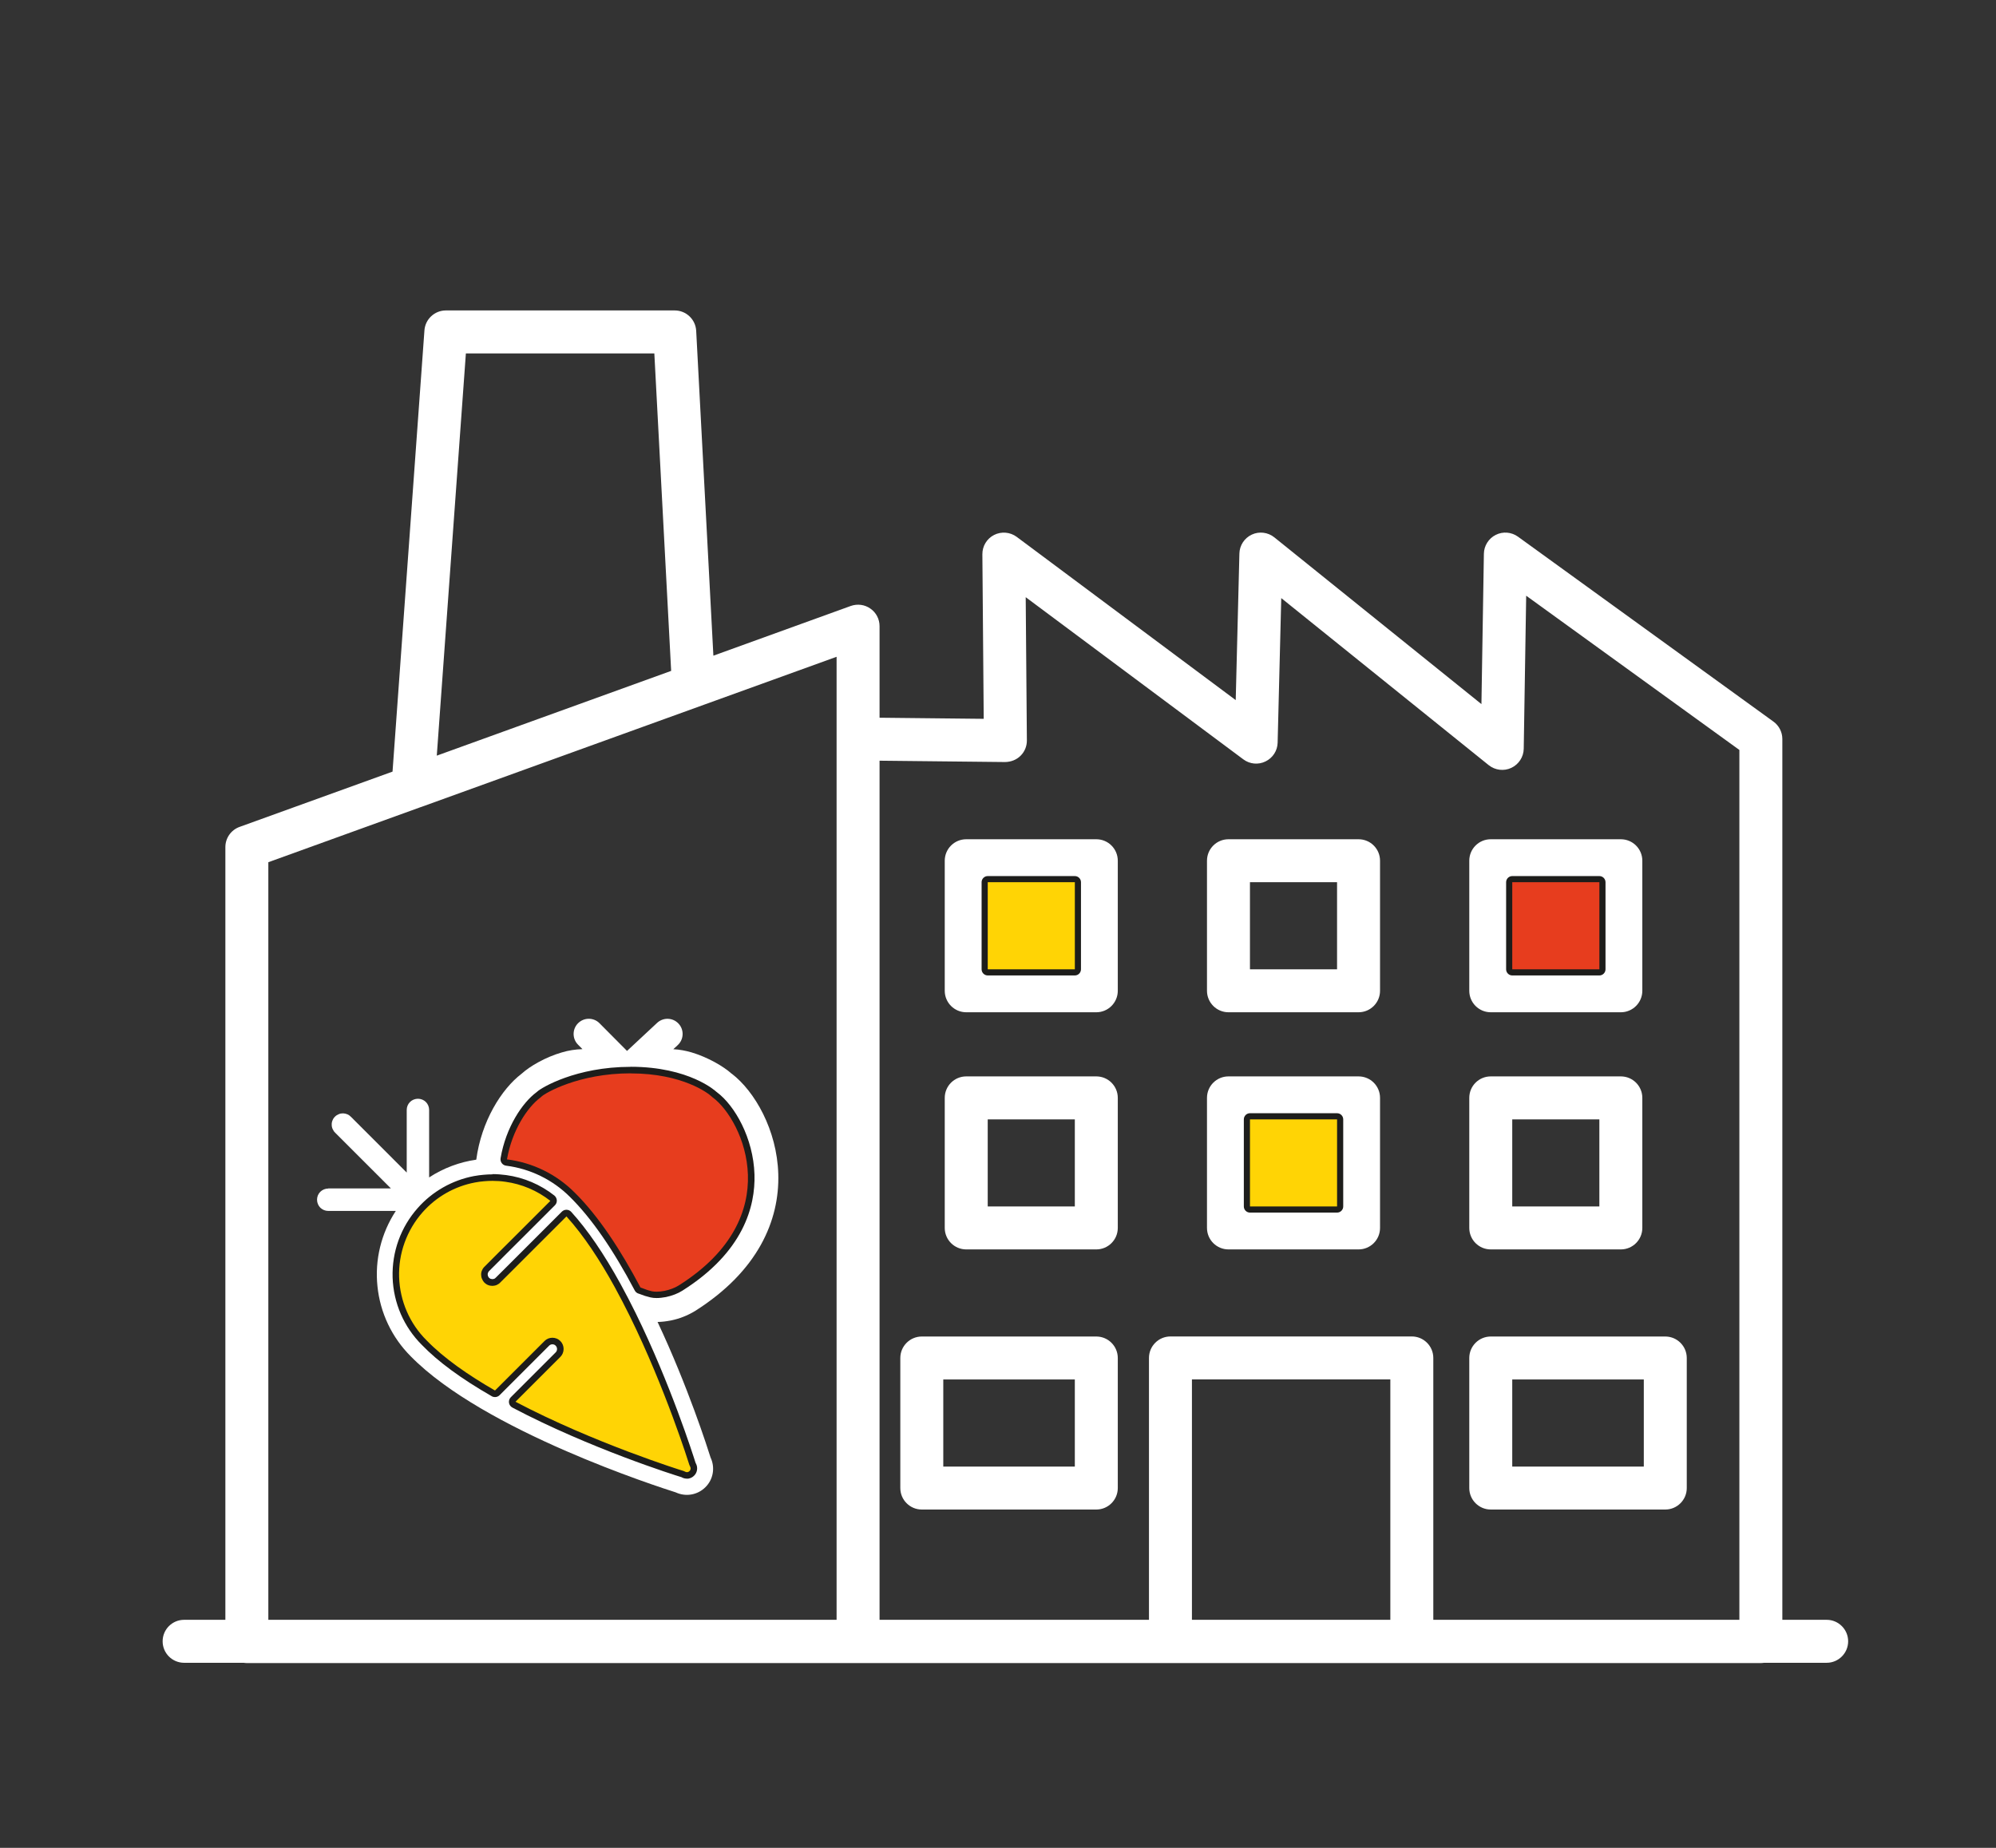 <svg width="135" height="125" viewBox="0 0 135 125" fill="none" xmlns="http://www.w3.org/2000/svg">
<rect x="0" y="0" width="135" height="125" fill="#333333" stroke="none"/>
<path d="M123.547 109.574H120.549V49.992C120.549 49.523 120.325 49.087 119.947 48.813L102.667 36.303C102.227 35.988 101.65 35.938 101.165 36.183C100.683 36.424 100.372 36.918 100.363 37.458L100.197 47.63L86.189 36.349C85.761 36.005 85.168 35.93 84.669 36.162C84.167 36.395 83.839 36.893 83.827 37.445L83.578 47.36L68.764 36.316C68.32 35.988 67.73 35.938 67.236 36.187C66.746 36.436 66.439 36.943 66.443 37.495L66.534 48.626L59.489 48.551V42.357C59.489 41.883 59.261 41.439 58.87 41.169C58.484 40.895 57.99 40.833 57.542 40.991L48.25 44.354L47.087 22.378C47.046 21.606 46.407 21 45.634 21H30.156C29.397 21 28.761 21.59 28.707 22.349L26.549 52.197L16.202 55.937C15.625 56.145 15.243 56.693 15.243 57.303V109.574H12.453C11.652 109.574 11 110.222 11 111.028C11 111.833 11.652 112.481 12.453 112.481H16.472C16.547 112.489 16.622 112.501 16.696 112.501H119.096C119.171 112.501 119.241 112.489 119.316 112.481H123.547C124.348 112.481 125 111.829 125 111.028C125 110.226 124.348 109.574 123.547 109.574ZM31.51 23.906H44.256L45.394 45.383L29.542 51.117L31.51 23.906ZM56.583 109.574H18.149V58.325L28.45 54.6C28.45 54.6 28.471 54.592 28.479 54.592L56.583 44.429V109.574ZM94.036 109.574H80.617V93.312H94.036V109.574ZM117.643 109.574H96.942V91.859C96.942 91.057 96.29 90.406 95.489 90.406H79.164C78.363 90.406 77.711 91.057 77.711 91.859V109.574H59.489V51.458L67.983 51.549C68.378 51.541 68.751 51.399 69.025 51.125C69.304 50.851 69.457 50.474 69.453 50.083L69.374 40.397L84.092 51.366C84.528 51.694 85.11 51.748 85.595 51.507C86.085 51.271 86.401 50.781 86.413 50.241L86.658 40.459L100.691 51.761C101.123 52.105 101.717 52.18 102.219 51.943C102.721 51.707 103.049 51.204 103.058 50.652L103.224 40.297L117.643 50.731V109.574Z" fill="white"/>
<path d="M74.149 56.772H65.352C64.55 56.772 63.898 57.42 63.898 58.225V67.023C63.898 67.824 64.55 68.476 65.352 68.476H74.149C74.951 68.476 75.602 67.824 75.602 67.023V58.225C75.602 57.42 74.951 56.772 74.149 56.772ZM72.696 65.57H66.805V59.678H72.696V65.57Z" fill="white"/>
<path d="M72.697 59.471H66.805C66.691 59.471 66.598 59.563 66.598 59.678V65.57C66.598 65.684 66.691 65.777 66.805 65.777H72.697C72.811 65.777 72.904 65.684 72.904 65.57V59.678C72.904 59.563 72.811 59.471 72.697 59.471Z" fill="#FFD405"/>
<path d="M72.697 59.678V65.57H66.806V59.678H72.697ZM72.697 59.263H66.806C66.578 59.263 66.391 59.45 66.391 59.678V65.57C66.391 65.798 66.578 65.985 66.806 65.985H72.697C72.926 65.985 73.112 65.798 73.112 65.57V59.678C73.112 59.45 72.926 59.263 72.697 59.263Z" fill="#1D1D1B"/>
<path d="M91.885 56.772H83.088C82.287 56.772 81.635 57.42 81.635 58.225V67.023C81.635 67.824 82.287 68.476 83.088 68.476H91.885C92.691 68.476 93.339 67.824 93.339 67.023V58.225C93.339 57.42 92.691 56.772 91.885 56.772ZM90.432 65.57H84.541V59.678H90.432V65.57Z" fill="white"/>
<path d="M109.626 56.772H100.828C100.023 56.772 99.375 57.42 99.375 58.225V67.023C99.375 67.824 100.023 68.476 100.828 68.476H109.626C110.427 68.476 111.079 67.824 111.079 67.023V58.225C111.079 57.42 110.427 56.772 109.626 56.772ZM108.173 65.57H102.281V59.678H108.173V65.57Z" fill="white"/>
<path d="M108.173 59.471H102.282C102.167 59.471 102.074 59.563 102.074 59.678V65.57C102.074 65.684 102.167 65.777 102.282 65.777H108.173C108.288 65.777 108.381 65.684 108.381 65.57V59.678C108.381 59.563 108.288 59.471 108.173 59.471Z" fill="#E73D1E"/>
<path d="M108.174 59.678V65.57H102.282V59.678H108.174ZM108.174 59.263H102.282C102.054 59.263 101.867 59.45 101.867 59.678V65.57C101.867 65.798 102.054 65.985 102.282 65.985H108.174C108.402 65.985 108.589 65.798 108.589 65.57V59.678C108.589 59.45 108.402 59.263 108.174 59.263Z" fill="#1D1D1B"/>
<path d="M74.149 72.814H65.352C64.55 72.814 63.898 73.462 63.898 74.267V83.065C63.898 83.867 64.55 84.518 65.352 84.518H74.149C74.951 84.518 75.602 83.867 75.602 83.065V74.267C75.602 73.462 74.951 72.814 74.149 72.814ZM72.696 81.612H66.805V75.721H72.696V81.612Z" fill="white"/>
<path d="M91.885 72.814H83.088C82.287 72.814 81.635 73.462 81.635 74.267V83.065C81.635 83.867 82.287 84.518 83.088 84.518H91.885C92.691 84.518 93.339 83.867 93.339 83.065V74.267C93.339 73.462 92.691 72.814 91.885 72.814ZM90.432 81.612H84.541V75.721H90.432V81.612Z" fill="white"/>
<path d="M90.435 75.513H84.543C84.429 75.513 84.336 75.606 84.336 75.721V81.612C84.336 81.727 84.429 81.82 84.543 81.82H90.435C90.55 81.82 90.642 81.727 90.642 81.612V75.721C90.642 75.606 90.55 75.513 90.435 75.513Z" fill="#FFD405"/>
<path d="M90.433 75.721V81.612H84.542V75.721H90.433ZM90.433 75.305H84.542C84.314 75.305 84.127 75.492 84.127 75.721V81.612C84.127 81.84 84.314 82.027 84.542 82.027H90.433C90.662 82.027 90.849 81.84 90.849 81.612V75.721C90.849 75.492 90.662 75.305 90.433 75.305Z" fill="#1D1D1B"/>
<path d="M109.626 72.814H100.828C100.023 72.814 99.375 73.462 99.375 74.267V83.065C99.375 83.867 100.023 84.518 100.828 84.518H109.626C110.427 84.518 111.079 83.867 111.079 83.065V74.267C111.079 73.462 110.427 72.814 109.626 72.814ZM108.173 81.612H102.281V75.721H108.173V81.612Z" fill="white"/>
<path d="M100.828 102.114H112.632C113.433 102.114 114.085 101.462 114.085 100.661V91.863C114.085 91.062 113.433 90.41 112.632 90.41H100.828C100.027 90.41 99.375 91.062 99.375 91.863V100.661C99.375 101.462 100.027 102.114 100.828 102.114ZM102.281 93.316H111.179V99.207H102.281V93.316Z" fill="white"/>
<path d="M62.346 102.114H74.149C74.951 102.114 75.602 101.462 75.602 100.661V91.863C75.602 91.062 74.951 90.41 74.149 90.41H62.346C61.544 90.41 60.893 91.062 60.893 91.863V100.661C60.893 101.462 61.544 102.114 62.346 102.114ZM63.799 93.316H72.696V99.207H63.799V93.316Z" fill="white"/>
<path d="M35.157 83.302L33.662 84.796L32.786 85.672C32.711 85.739 32.649 85.822 32.608 85.922C32.562 86.013 32.541 86.113 32.541 86.212C32.541 86.312 32.558 86.416 32.599 86.507C32.637 86.603 32.691 86.69 32.761 86.764C32.836 86.835 32.919 86.893 33.014 86.93C33.11 86.968 33.214 86.984 33.313 86.984C33.413 86.98 33.517 86.96 33.608 86.918C33.7 86.877 33.782 86.818 33.853 86.74L34.584 86.013L36.037 84.56C35.684 84.141 35.393 83.721 35.153 83.302H35.157ZM33.662 84.796L32.786 85.672C32.711 85.739 32.649 85.822 32.608 85.922C32.562 86.013 32.541 86.113 32.541 86.212C32.541 86.312 32.558 86.416 32.599 86.507C32.637 86.603 32.691 86.69 32.761 86.764C32.836 86.835 32.919 86.893 33.014 86.93C33.11 86.968 33.214 86.984 33.313 86.984C33.413 86.98 33.517 86.96 33.608 86.918C33.7 86.877 33.782 86.818 33.853 86.74L34.584 86.013C34.235 85.61 33.928 85.207 33.662 84.792V84.796ZM33.662 84.796L32.786 85.672C32.711 85.739 32.649 85.822 32.608 85.922C32.562 86.013 32.541 86.113 32.541 86.212C32.541 86.312 32.558 86.416 32.599 86.507C32.637 86.603 32.691 86.69 32.761 86.764C32.836 86.835 32.919 86.893 33.014 86.93C33.11 86.968 33.214 86.984 33.313 86.984C33.413 86.98 33.517 86.96 33.608 86.918C33.7 86.877 33.782 86.818 33.853 86.74L34.584 86.013C34.235 85.61 33.928 85.207 33.662 84.792V84.796ZM48.056 98.585C47.861 97.966 46.533 93.802 44.477 89.43C44.116 88.653 43.726 87.869 43.319 87.097C42.016 84.626 40.5 82.276 38.852 80.657C37.619 79.424 36.016 78.644 34.289 78.428C34.231 78.419 34.173 78.415 34.119 78.411C33.484 78.345 32.84 78.357 32.213 78.448C31.084 78.606 29.992 79.017 29.024 79.648V75.081C29.024 74.882 28.946 74.687 28.805 74.546C28.663 74.405 28.468 74.326 28.269 74.326C28.07 74.326 27.87 74.405 27.729 74.546C27.588 74.687 27.509 74.882 27.509 75.081V79.32L23.748 75.559C23.677 75.484 23.594 75.422 23.498 75.38C23.407 75.339 23.303 75.318 23.204 75.314C23.104 75.314 23 75.33 22.909 75.372C22.814 75.413 22.726 75.463 22.656 75.538C22.581 75.609 22.527 75.692 22.49 75.791C22.448 75.883 22.431 75.986 22.436 76.086C22.436 76.19 22.456 76.29 22.502 76.381C22.544 76.472 22.598 76.559 22.676 76.63L26.438 80.391H22.203V80.4C22 80.4 21.809 80.479 21.663 80.62C21.522 80.761 21.443 80.952 21.443 81.155C21.443 81.359 21.522 81.55 21.663 81.695C21.809 81.836 22 81.915 22.203 81.915H26.77C25.782 83.422 25.342 85.22 25.529 87.009C25.711 88.803 26.504 90.476 27.783 91.751C32.732 96.799 44.627 100.611 45.698 100.951C46.03 101.105 46.4 101.159 46.757 101.096C47.118 101.034 47.45 100.864 47.712 100.602C47.973 100.345 48.144 100.013 48.206 99.652C48.268 99.29 48.214 98.917 48.056 98.589V98.585ZM46.636 99.51C46.599 99.552 46.549 99.577 46.495 99.585C46.441 99.589 46.387 99.581 46.342 99.56C46.296 99.535 46.255 99.515 46.209 99.502C46.117 99.481 40.139 97.605 34.866 94.827L37.901 91.792C38.042 91.651 38.121 91.456 38.121 91.257C38.121 91.057 38.042 90.862 37.901 90.721C37.76 90.576 37.565 90.497 37.361 90.497C37.158 90.497 36.967 90.576 36.826 90.721L33.479 94.067C31.673 93.025 30.029 91.888 28.854 90.675C27.708 89.542 27.048 88.01 26.994 86.399C26.945 84.788 27.513 83.219 28.58 82.011C29.506 80.96 30.76 80.25 32.13 79.993C32.334 79.956 32.537 79.927 32.745 79.91C33.226 79.864 33.708 79.881 34.181 79.947C35.281 80.097 36.332 80.541 37.22 81.238L33.658 84.801L32.782 85.677C32.707 85.743 32.645 85.826 32.603 85.926C32.558 86.017 32.537 86.117 32.537 86.216C32.537 86.316 32.554 86.42 32.595 86.511C32.632 86.607 32.686 86.694 32.757 86.769C32.832 86.839 32.915 86.897 33.01 86.935C33.106 86.972 33.209 86.989 33.309 86.989C33.409 86.984 33.513 86.964 33.604 86.922C33.695 86.881 33.778 86.823 33.849 86.744L34.58 86.017L38.308 82.289C39.475 83.576 40.575 85.253 41.567 87.059C41.92 87.703 42.265 88.367 42.593 89.031C45.009 93.943 46.595 99.012 46.62 99.095C46.636 99.141 46.653 99.178 46.678 99.22C46.703 99.27 46.715 99.328 46.703 99.378C46.695 99.432 46.674 99.481 46.632 99.515L46.636 99.51ZM33.658 84.792L32.782 85.668C32.707 85.735 32.645 85.818 32.603 85.918C32.558 86.009 32.537 86.109 32.537 86.208C32.537 86.308 32.554 86.412 32.595 86.503C32.632 86.598 32.686 86.686 32.757 86.76C32.832 86.831 32.915 86.889 33.01 86.926C33.106 86.964 33.209 86.98 33.309 86.98C33.409 86.976 33.513 86.955 33.604 86.914C33.695 86.872 33.778 86.814 33.849 86.735L34.58 86.009C34.231 85.606 33.924 85.203 33.658 84.788V84.792Z" fill="white"/>
<path d="M35.156 83.302L33.662 84.792C33.931 85.212 34.234 85.614 34.583 86.017L36.036 84.564C35.684 84.145 35.393 83.725 35.152 83.306L35.156 83.302ZM49.484 72.632C48.936 72.133 47.861 71.515 46.777 71.191C46.379 71.075 45.968 70.996 45.54 70.975L45.843 70.693C46.258 70.307 46.279 69.655 45.893 69.244C45.507 68.829 44.859 68.808 44.444 69.194L42.409 71.091L40.549 69.219C40.151 68.816 39.503 68.816 39.1 69.215C38.698 69.613 38.694 70.265 39.096 70.668L39.395 70.971C38.922 70.984 38.453 71.054 38.004 71.191C36.892 71.511 35.833 72.129 35.281 72.632C33.902 73.682 32.553 75.87 32.213 78.448C32.167 78.768 32.142 79.088 32.134 79.42C32.125 79.611 32.13 79.806 32.134 79.993C32.337 79.956 32.541 79.927 32.748 79.91C33.23 79.864 33.711 79.881 34.185 79.947C34.181 79.789 34.181 79.636 34.185 79.482C34.193 79.121 34.23 78.772 34.293 78.432C34.629 76.468 35.679 74.899 36.555 74.247L36.605 74.205L36.651 74.164C36.867 73.96 39.121 72.611 42.654 72.611C46.188 72.611 47.923 73.969 48.122 74.164L48.168 74.205L48.222 74.247C49.243 75.007 50.514 77.045 50.588 79.482C50.659 81.816 49.625 84.61 45.909 86.956C45.66 87.113 45.316 87.246 44.954 87.321C44.585 87.395 44.282 87.391 44.103 87.35C43.792 87.275 43.663 87.221 43.526 87.167L43.418 87.126C43.389 87.113 43.356 87.105 43.327 87.097C43.057 87.005 42.8 86.968 42.389 86.968C42.04 86.968 41.807 86.993 41.579 87.055C41.932 87.699 42.276 88.363 42.605 89.027C42.617 89.031 42.629 89.031 42.646 89.031C42.663 89.035 42.688 89.04 42.704 89.048L42.775 89.073C43.053 89.185 43.339 89.276 43.63 89.339C43.908 89.405 44.195 89.43 44.481 89.426C44.784 89.422 45.083 89.38 45.37 89.326C45.947 89.21 46.499 88.994 47.005 88.687C51.282 85.984 52.731 82.538 52.639 79.416C52.552 76.431 51.041 73.815 49.488 72.628L49.484 72.632ZM33.662 84.796C33.931 85.212 34.234 85.614 34.583 86.017L36.036 84.564C35.684 84.145 35.393 83.725 35.152 83.306L33.657 84.801L33.662 84.796ZM35.156 83.302L33.662 84.796C33.931 85.212 34.234 85.614 34.583 86.017L36.036 84.564C35.684 84.145 35.393 83.725 35.152 83.306L35.156 83.302Z" fill="white"/>
<path d="M44.408 87.595C44.275 87.595 44.155 87.582 44.055 87.562C43.736 87.483 43.594 87.429 43.458 87.375L43.341 87.329C43.312 87.317 43.291 87.312 43.275 87.304C43.217 87.288 43.159 87.246 43.134 87.192C41.651 84.385 40.165 82.239 38.708 80.811C37.516 79.619 35.943 78.851 34.27 78.639C34.212 78.631 34.157 78.602 34.12 78.552C34.083 78.502 34.07 78.444 34.079 78.382C34.427 76.339 35.511 74.737 36.428 74.056L36.507 73.989C36.727 73.782 39.044 72.383 42.66 72.383C46.555 72.383 48.265 73.981 48.282 73.993L48.319 74.027L48.357 74.056C49.523 74.924 50.74 77.058 50.815 79.461C50.877 81.541 50.1 84.56 46.032 87.126C45.762 87.3 45.396 87.441 45.006 87.52C44.799 87.562 44.599 87.582 44.412 87.582L44.408 87.595Z" fill="#E73D1E"/>
<path d="M42.652 72.611C46.181 72.611 47.92 73.969 48.12 74.164L48.165 74.205L48.219 74.247C49.24 75.007 50.511 77.045 50.586 79.482C50.656 81.816 49.623 84.61 45.907 86.955C45.657 87.113 45.313 87.246 44.952 87.321C44.744 87.362 44.557 87.379 44.404 87.379C44.283 87.379 44.179 87.367 44.096 87.35C43.789 87.275 43.656 87.221 43.519 87.167L43.411 87.126C43.382 87.113 43.349 87.105 43.32 87.097C42.016 84.626 40.501 82.276 38.853 80.657C37.62 79.424 36.017 78.644 34.29 78.428C34.626 76.464 35.677 74.894 36.553 74.243L36.602 74.201L36.648 74.16C36.864 73.956 39.118 72.607 42.652 72.607M42.652 72.167C38.961 72.167 36.623 73.578 36.345 73.836L36.316 73.861L36.275 73.894C35.34 74.587 34.215 76.244 33.858 78.345C33.837 78.465 33.866 78.585 33.937 78.681C34.008 78.776 34.115 78.843 34.236 78.855C35.859 79.059 37.387 79.806 38.541 80.96C39.982 82.376 41.46 84.506 42.93 87.292C42.984 87.4 43.083 87.479 43.2 87.512C43.22 87.516 43.229 87.52 43.241 87.524L43.366 87.57C43.511 87.628 43.669 87.686 43.997 87.765C44.121 87.794 44.258 87.807 44.408 87.807C44.607 87.807 44.819 87.782 45.043 87.74C45.462 87.653 45.853 87.499 46.147 87.312C50.299 84.693 51.092 81.591 51.03 79.457C50.955 76.983 49.693 74.778 48.485 73.881L48.447 73.852L48.419 73.828C48.419 73.828 46.633 72.163 42.652 72.163V72.167Z" fill="#1D1D1B"/>
<path d="M46.474 99.809C46.396 99.809 46.321 99.793 46.254 99.76C46.209 99.735 46.184 99.722 46.151 99.714C46.117 99.706 40.056 97.812 34.771 95.022C34.708 94.989 34.667 94.931 34.654 94.86C34.646 94.79 34.667 94.719 34.717 94.669L37.752 91.635C37.851 91.535 37.909 91.398 37.909 91.257C37.909 91.115 37.855 90.978 37.752 90.879C37.652 90.775 37.515 90.717 37.37 90.717C37.224 90.717 37.091 90.775 36.992 90.875L33.645 94.221C33.604 94.263 33.546 94.287 33.488 94.287C33.45 94.287 33.413 94.279 33.376 94.258C31.312 93.067 29.784 91.946 28.701 90.829C27.517 89.654 26.832 88.081 26.778 86.407C26.729 84.73 27.31 83.119 28.418 81.865C29.369 80.786 30.673 80.047 32.089 79.777C32.263 79.748 32.487 79.71 32.724 79.69C32.919 79.673 33.114 79.665 33.305 79.665C33.604 79.665 33.907 79.686 34.206 79.727C35.352 79.885 36.44 80.346 37.353 81.064C37.403 81.101 37.432 81.159 37.436 81.226C37.436 81.288 37.415 81.35 37.374 81.396L35.306 83.464L33.836 84.929C33.836 84.929 33.824 84.95 33.816 84.958L32.94 85.834C32.877 85.888 32.836 85.947 32.811 86.009C32.778 86.084 32.761 86.146 32.761 86.216C32.761 86.291 32.773 86.366 32.798 86.424C32.823 86.499 32.865 86.557 32.919 86.615C32.969 86.661 33.031 86.702 33.097 86.731C33.16 86.752 33.234 86.764 33.309 86.764C33.376 86.764 33.45 86.744 33.517 86.715C33.575 86.69 33.629 86.648 33.687 86.59L34.422 85.859L38.15 82.131C38.192 82.09 38.25 82.065 38.308 82.065H38.312C38.374 82.065 38.428 82.094 38.47 82.135C39.553 83.331 40.662 84.95 41.762 86.947C42.119 87.595 42.464 88.263 42.792 88.927C45.258 93.943 46.823 98.996 46.831 99.033C46.836 99.041 46.852 99.075 46.869 99.104C46.919 99.195 46.94 99.303 46.919 99.407C46.902 99.515 46.852 99.606 46.778 99.672C46.728 99.731 46.632 99.784 46.528 99.801C46.516 99.801 46.479 99.801 46.466 99.801L46.474 99.809Z" fill="#FFD405"/>
<path d="M33.313 79.881C33.608 79.881 33.898 79.901 34.185 79.943C35.285 80.093 36.335 80.537 37.224 81.234L35.156 83.302L33.661 84.792L32.785 85.672C32.711 85.739 32.648 85.822 32.607 85.922C32.561 86.013 32.541 86.113 32.541 86.212C32.541 86.312 32.557 86.416 32.599 86.507C32.636 86.603 32.69 86.69 32.761 86.764C32.835 86.835 32.918 86.893 33.014 86.93C33.109 86.968 33.213 86.984 33.313 86.984C33.412 86.98 33.516 86.96 33.608 86.918C33.699 86.876 33.782 86.818 33.852 86.74L34.583 86.013L38.312 82.285C39.478 83.572 40.578 85.249 41.571 87.055C41.924 87.699 42.268 88.363 42.596 89.027C45.013 93.939 46.599 99.008 46.623 99.091C46.64 99.137 46.657 99.174 46.682 99.216C46.706 99.266 46.719 99.324 46.706 99.374C46.698 99.427 46.677 99.477 46.636 99.51C46.599 99.552 46.549 99.577 46.495 99.585C46.486 99.585 46.478 99.585 46.47 99.585C46.424 99.585 46.383 99.577 46.341 99.556C46.295 99.531 46.254 99.51 46.208 99.498C46.117 99.477 40.138 97.601 34.865 94.823L37.901 91.788C38.042 91.647 38.12 91.452 38.12 91.252C38.12 91.053 38.042 90.858 37.901 90.717C37.759 90.572 37.564 90.493 37.361 90.493C37.157 90.493 36.966 90.572 36.825 90.717L33.479 94.063C31.673 93.021 30.029 91.884 28.854 90.671C27.708 89.538 27.048 88.006 26.994 86.395C26.944 84.784 27.513 83.215 28.58 82.007C29.506 80.956 30.759 80.246 32.13 79.989C32.333 79.951 32.536 79.922 32.744 79.906C32.931 79.889 33.122 79.881 33.309 79.881M33.309 79.441C33.109 79.441 32.906 79.449 32.703 79.47C32.511 79.486 32.312 79.511 32.055 79.557C30.585 79.835 29.236 80.603 28.252 81.72C27.106 83.011 26.504 84.68 26.554 86.412C26.612 88.147 27.318 89.77 28.542 90.987C29.63 92.112 31.175 93.25 33.259 94.449C33.329 94.491 33.404 94.507 33.479 94.507C33.595 94.507 33.707 94.462 33.79 94.379L37.137 91.032C37.199 90.97 37.278 90.937 37.361 90.937C37.448 90.937 37.527 90.97 37.581 91.028C37.643 91.091 37.676 91.169 37.676 91.257C37.676 91.344 37.643 91.423 37.585 91.481L34.55 94.516C34.45 94.615 34.405 94.757 34.425 94.894C34.446 95.031 34.533 95.151 34.658 95.218C39.885 97.974 45.639 99.789 46.08 99.921C46.08 99.921 46.109 99.934 46.113 99.934C46.129 99.942 46.142 99.951 46.158 99.959C46.258 100.005 46.362 100.025 46.47 100.025C46.491 100.025 46.511 100.025 46.532 100.025C46.544 100.025 46.557 100.025 46.565 100.021C46.711 99.996 46.848 99.926 46.947 99.822C47.051 99.722 47.117 99.594 47.142 99.444C47.167 99.29 47.142 99.133 47.068 99C47.055 98.979 47.047 98.958 47.039 98.938C46.889 98.46 45.349 93.615 42.995 88.828C42.663 88.159 42.318 87.487 41.961 86.839C40.852 84.821 39.736 83.19 38.639 81.982C38.556 81.89 38.444 81.84 38.324 81.836C38.324 81.836 38.316 81.836 38.312 81.836C38.195 81.836 38.083 81.882 38 81.965L34.272 85.693L33.545 86.416C33.5 86.461 33.471 86.486 33.441 86.499C33.4 86.515 33.35 86.528 33.3 86.528C33.271 86.528 33.226 86.519 33.18 86.507C33.147 86.49 33.109 86.466 33.076 86.436C33.047 86.403 33.026 86.37 33.014 86.341C33.014 86.333 33.01 86.324 33.005 86.316C32.993 86.283 32.985 86.241 32.985 86.196C32.985 86.158 32.993 86.129 33.01 86.096C33.01 86.088 33.018 86.079 33.018 86.071C33.03 86.042 33.051 86.013 33.076 85.988C33.084 85.984 33.089 85.976 33.097 85.967L33.973 85.091C33.973 85.091 33.998 85.066 34.006 85.054L35.463 83.601L37.531 81.533C37.622 81.446 37.668 81.321 37.66 81.193C37.651 81.068 37.589 80.952 37.494 80.873C36.551 80.13 35.426 79.652 34.239 79.49C33.931 79.449 33.616 79.424 33.309 79.424V79.441Z" fill="#1D1D1B"/>
</svg>
